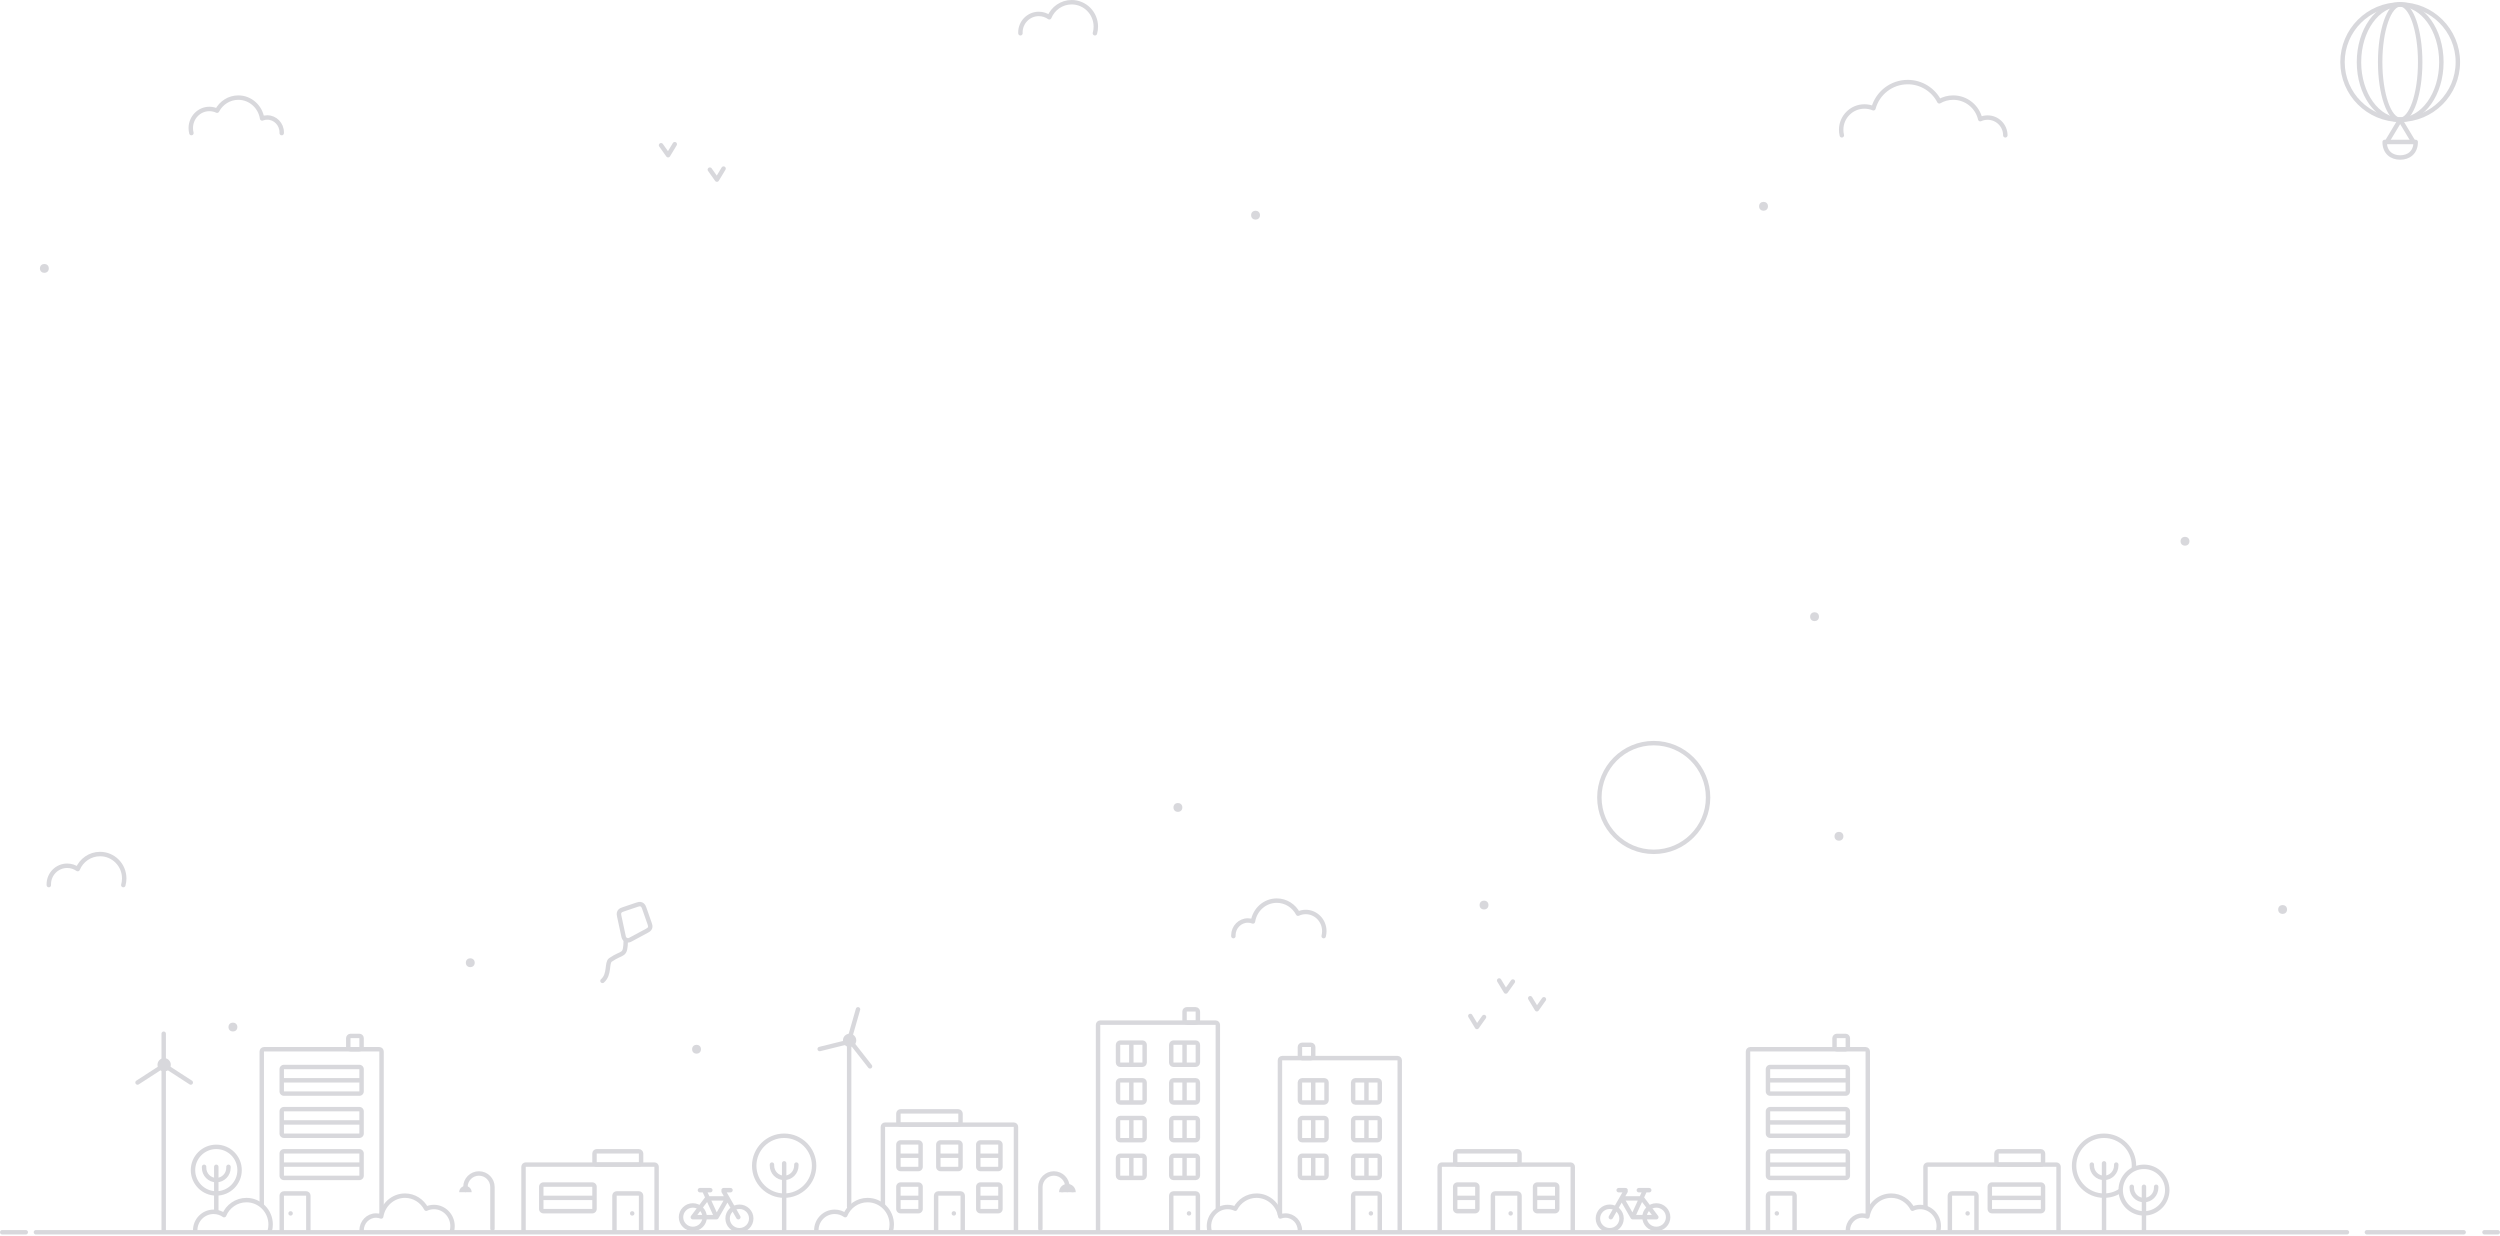 <svg xmlns="http://www.w3.org/2000/svg" width="1127" height="557" viewBox="0 0 1127 557">
  <g fill="none" fill-rule="evenodd" transform="translate(1 1)">
    <g transform="translate(0 334)">
      <path stroke="#D8D8DC" stroke-linecap="round" stroke-width="2" d="M15.197,220.5 L1057,220.5"/>
      <g stroke="#D8D8DC" stroke-width="2" transform="translate(934 177)">
        <path d="M26.95,14.671 C26.983,14.285 27,13.895 27,13.5 C27,6.044 20.956,0 13.5,0 C6.044,0 0,6.044 0,13.5 C0,20.956 6.044,27 13.5,27 L13.5,27 C16.182,27 18.682,26.218 20.783,24.869"/>
        <path stroke-linecap="round" d="M13.5 12.433L13.5 42.874M19 13L19 13.429C19 16.506 16.538 19 13.5 19L13.5 19C10.462 19 8 16.506 8 13.429L8 13"/>
        <g transform="translate(21 14)">
          <circle cx="10.5" cy="10.5" r="10.5"/>
          <path stroke-linecap="round" d="M10.5 9L10.5 28.874M16 9L16 9.429C16 12.506 13.538 15 10.5 15L10.5 15C7.462 15 5 12.506 5 9.429L5 9"/>
        </g>
      </g>
      <g stroke="#D8D8DC" stroke-width="2" transform="translate(339 177)">
        <circle cx="13.5" cy="13.5" r="13.5"/>
        <path stroke-linecap="round" d="M13.5 12.433L13.5 42.874M19 13L19 13.429C19 16.506 16.538 19 13.5 19L13.5 19C10.462 19 8 16.506 8 13.429L8 13"/>
      </g>
      <g stroke="#D8D8DC" stroke-width="2" transform="translate(86 182)">
        <circle cx="10.5" cy="10.5" r="10.5"/>
        <path stroke-linecap="round" d="M10.5 9L10.5 28.874M16 9L16 9.429C16 12.506 13.538 15 10.5 15L10.5 15C7.462 15 5 12.506 5 9.429L5 9"/>
      </g>
      <path stroke="#D8D8DC" stroke-linecap="round" stroke-linejoin="round" stroke-width="2" d="M367.008 220C367.003 219.881 367 219.761 367 219.64 367 215.023 370.708 211.28 375.282 211.28 377.049 211.28 378.687 211.839 380.032 212.79 381.669 208.804 385.561 206 390.103 206 396.121 206 401 210.925 401 217 401 218.04 400.857 219.046 400.59 220L400.59 220M87.008 220C87.003 219.881 87 219.761 87 219.64 87 215.023 90.708 211.28 95.282 211.28 97.049 211.28 98.687 211.839 100.032 212.79 101.669 208.804 105.561 206 110.103 206 116.121 206 121 210.925 121 217 121 218.04 120.857 219.046 120.59 220L120.59 220"/>
      <g transform="translate(648 184)">
        <path stroke="#D8D8DC" stroke-width="2" d="M0,36 L0,7 C-6.76353751e-17,6.448 0.448,6 1,6 L59,6 C59.552,6 60,6.448 60,7 L60,36"/>
        <rect width="29" height="6" x="7" stroke="#D8D8DC" stroke-width="2" rx="1"/>
        <path fill="#D8D8DC" fill-rule="nonzero" d="M52,20 L52,16 L44,16 L44,20 L52,20 Z M52,22 L44,22 L44,26 L52,26 L52,22 Z M16,20 L16,16 L8,16 L8,20 L16,20 Z M16,22 L8,22 L8,26 L16,26 L16,22 Z M8,14 L16,14 C17.105,14 18,14.895 18,16 L18,26 C18,27.105 17.105,28 16,28 L8,28 C6.895,28 6,27.105 6,26 L6,16 C6,14.895 6.895,14 8,14 Z M44,14 L52,14 C53.105,14 54,14.895 54,16 L54,26 C54,27.105 53.105,28 52,28 L44,28 C42.895,28 42,27.105 42,26 L42,16 C42,14.895 42.895,14 44,14 Z"/>
        <path stroke="#D8D8DC" stroke-width="2" d="M24,37 L24,20 C24,19.448 24.448,19 25,19 L25,19 L35,19 C35.552,19 36,19.448 36,20 L36,37"/>
        <circle cx="32" cy="28" r="1" fill="#D8D8DC"/>
      </g>
      <g transform="translate(235 184)">
        <path stroke="#D8D8DC" stroke-width="2" d="M0,36 L0,7 C-6.76353751e-17,6.448 0.448,6 1,6 L59,6 C59.552,6 60,6.448 60,7 L60,36"/>
        <rect width="21" height="6" x="32" stroke="#D8D8DC" stroke-width="2" rx="1"/>
        <path fill="#D8D8DC" fill-rule="nonzero" d="M24,6 L24,2 L2,2 L2,6 L24,6 Z M24,8 L2,8 L2,12 L24,12 L24,8 Z M2,0 L24,0 C25.105,-2.22044605e-16 26,0.895 26,2 L26,12 C26,13.105 25.105,14 24,14 L2,14 C0.895,14 1.11022302e-16,13.105 0,12 L0,2 C-2.22044605e-16,0.895 0.895,2.22044605e-16 2,0 Z" transform="translate(7 14)"/>
        <g transform="translate(41 19)">
          <path stroke="#D8D8DC" stroke-width="2" d="M0,18 L0,1 C0,0.448 0.448,0 1,0 L1,0 L11,0 C11.552,0 12,0.448 12,1 L12,18"/>
          <circle cx="8" cy="9" r="1" fill="#D8D8DC"/>
        </g>
      </g>
      <g transform="translate(867 184)">
        <path stroke="#D8D8DC" stroke-width="2" d="M0,25.566 L0,7 C-6.76353751e-17,6.448 0.448,6 1,6 L59,6 C59.552,6 60,6.448 60,7 L60,36"/>
        <rect width="21" height="6" x="32" stroke="#D8D8DC" stroke-width="2" rx="1"/>
        <path fill="#D8D8DC" fill-rule="nonzero" d="M24,6 L24,2 L2,2 L2,6 L24,6 Z M24,8 L2,8 L2,12 L24,12 L24,8 Z M2,0 L24,0 C25.105,-2.22044605e-16 26,0.895 26,2 L26,12 C26,13.105 25.105,14 24,14 L2,14 C0.895,14 1.11022302e-16,13.105 0,12 L0,2 C-2.22044605e-16,0.895 0.895,2.22044605e-16 2,0 Z" transform="translate(28 14)"/>
        <g transform="translate(11 19)">
          <path stroke="#D8D8DC" stroke-width="2" d="M0,18 L0,1 C0,0.448 0.448,0 1,0 L1,0 L11,0 C11.552,0 12,0.448 12,1 L12,18"/>
          <circle cx="8" cy="9" r="1" fill="#D8D8DC"/>
        </g>
      </g>
      <g transform="translate(397 166)">
        <path stroke="#D8D8DC" stroke-width="2" d="M4.4408921e-16,42.385 L0,7 C-6.76353751e-17,6.448 0.448,6 1,6 L59,6 C59.552,6 60,6.448 60,7 L60,54"/>
        <rect width="28" height="6" x="7" stroke="#D8D8DC" stroke-width="2" rx="1"/>
        <path fill="#D8D8DC" fill-rule="nonzero" d="M46,6 L46,2 L38,2 L38,6 L46,6 Z M46,8 L38,8 L38,12 L46,12 L46,8 Z M28,6 L28,2 L20,2 L20,6 L28,6 Z M28,8 L20,8 L20,12 L28,12 L28,8 Z M10,6 L10,2 L2,2 L2,6 L10,6 Z M10,8 L2,8 L2,12 L10,12 L10,8 Z M46,25 L46,21 L38,21 L38,25 L46,25 Z M46,27 L38,27 L38,31 L46,31 L46,27 Z M10,25 L10,21 L2,21 L2,25 L10,25 Z M10,27 L2,27 L2,31 L10,31 L10,27 Z M2,19 L10,19 C11.105,19 12,19.895 12,21 L12,31 C12,32.105 11.105,33 10,33 L2,33 C0.895,33 1.11022302e-16,32.105 0,31 L0,21 C-2.22044605e-16,19.895 0.895,19 2,19 Z M38,19 L46,19 C47.105,19 48,19.895 48,21 L48,31 C48,32.105 47.105,33 46,33 L38,33 C36.895,33 36,32.105 36,31 L36,21 C36,19.895 36.895,19 38,19 Z M2,0 L10,0 C11.105,-2.22044605e-16 12,0.895 12,2 L12,12 C12,13.105 11.105,14 10,14 L2,14 C0.895,14 1.11022302e-16,13.105 0,12 L0,2 C-2.22044605e-16,0.895 0.895,2.22044605e-16 2,0 Z M20,0 L28,0 C29.105,-2.22044605e-16 30,0.895 30,2 L30,12 C30,13.105 29.105,14 28,14 L20,14 C18.895,14 18,13.105 18,12 L18,2 C18,0.895 18.895,2.22044605e-16 20,0 Z M38,0 L46,0 C47.105,-2.22044605e-16 48,0.895 48,2 L48,12 C48,13.105 47.105,14 46,14 L38,14 C36.895,14 36,13.105 36,12 L36,2 C36,0.895 36.895,2.22044605e-16 38,0 Z" transform="translate(6 13)"/>
        <path stroke="#D8D8DC" stroke-width="2" d="M24,55 L24,38 C24,37.448 24.448,37 25,37 L25,37 L35,37 C35.552,37 36,37.448 36,38 L36,55"/>
        <circle cx="32" cy="46" r="1" fill="#D8D8DC"/>
      </g>
      <g transform="translate(544 136)">
        <g transform="translate(32)">
          <path stroke="#D8D8DC" stroke-width="2" d="M0,76.801 L0,7 C-6.76353751e-17,6.448 0.448,6 1,6 L53,6 C53.552,6 54,6.448 54,7 L54,84"/>
          <rect width="6" height="6" x="9" stroke="#D8D8DC" stroke-width="2" rx="1"/>
          <g stroke="#D8D8DC" stroke-width="2" transform="rotate(90 2.5 18.5)">
            <rect width="10" height="12" rx="1"/>
            <path d="M0,6 L10,6"/>
          </g>
          <g stroke="#D8D8DC" stroke-width="2" transform="rotate(90 14.5 30.5)">
            <rect width="10" height="12" rx="1"/>
            <path d="M0,6 L10,6"/>
          </g>
          <g stroke="#D8D8DC" stroke-width="2" transform="rotate(90 -6 27)">
            <rect width="10" height="12" rx="1"/>
            <path d="M0,6 L10,6"/>
          </g>
          <g stroke="#D8D8DC" stroke-width="2" transform="rotate(90 6 39)">
            <rect width="10" height="12" rx="1"/>
            <path d="M0,6 L10,6"/>
          </g>
          <g stroke="#D8D8DC" stroke-width="2" transform="rotate(90 -14.5 35.5)">
            <rect width="10" height="12" rx="1"/>
            <path d="M0,6 L10,6"/>
          </g>
          <g stroke="#D8D8DC" stroke-width="2" transform="rotate(90 -2.5 47.5)">
            <rect width="10" height="12" rx="1"/>
            <path d="M0,6 L10,6"/>
          </g>
          <path stroke="#D8D8DC" stroke-width="2" d="M33,85 L33,68 C33,67.448 33.448,67 34,67 L34,67 L44,67 C44.552,67 45,67.448 45,68 L45,85"/>
          <circle cx="41" cy="76" r="1" fill="#D8D8DC"/>
        </g>
        <path stroke="#D8D8DC" stroke-linecap="round" stroke-linejoin="round" stroke-width="2" d="M0.285,84 C0.099,83.286 0,82.535 0,81.76 C0,76.988 3.755,73.12 8.386,73.12 C9.624,73.12 10.799,73.396 11.857,73.892 C13.693,70.384 17.292,68 21.432,68 C26.84,68 31.325,72.068 32.163,77.395 C32.882,77.114 33.662,76.96 34.477,76.96 C38.08,76.96 41,79.969 41,83.68 C41,83.787 40.998,83.894 40.993,84 L40.993,84"/>
      </g>
      <g transform="translate(117 132)">
        <path stroke="#D8D8DC" stroke-width="2" d="M0,80.432 L0,7.051 C-6.76353751e-17,6.471 0.448,6 1,6 L53,6 C53.552,6 54,6.471 54,7.051 L54,76.64" transform="matrix(-1 0 0 1 54 0)"/>
        <rect width="6" height="6" x="39" stroke="#D8D8DC" stroke-width="2" rx="1" transform="matrix(-1 0 0 1 84 0)"/>
        <path fill="#D8D8DC" fill-rule="nonzero" d="M36,44 L36,40 L2,40 L2,44 L36,44 Z M36,46 L2,46 L2,50 L36,50 L36,46 Z M36,25 L36,21 L2,21 L2,25 L36,25 Z M36,27 L2,27 L2,31 L36,31 L36,27 Z M36,6 L36,2 L2,2 L2,6 L36,6 Z M36,8 L2,8 L2,12 L36,12 L36,8 Z M2,0 L36,0 C37.105,-2.22044605e-16 38,0.895 38,2 L38,12 C38,13.105 37.105,14 36,14 L2,14 C0.895,14 1.11022302e-16,13.105 0,12 L0,2 C-2.22044605e-16,0.895 0.895,2.22044605e-16 2,0 Z M2,19 L36,19 C37.105,19 38,19.895 38,21 L38,31 C38,32.105 37.105,33 36,33 L2,33 C0.895,33 1.11022302e-16,32.105 0,31 L0,21 C-2.22044605e-16,19.895 0.895,19 2,19 Z M2,38 L36,38 C37.105,38 38,38.895 38,40 L38,50 C38,51.105 37.105,52 36,52 L2,52 C0.895,52 1.11022302e-16,51.105 0,50 L0,40 C-2.22044605e-16,38.895 0.895,38 2,38 Z" transform="translate(8 13)"/>
        <path stroke="#D8D8DC" stroke-width="2" d="M9,89 L9,72 C9,71.448 9.448,71 10,71 L10,71 L20,71 C20.552,71 21,71.448 21,72 L21,89" transform="matrix(-1 0 0 1 30 0)"/>
        <circle cx="13" cy="80" r="1" fill="#D8D8DC" transform="matrix(-1 0 0 1 26 0)"/>
        <path stroke="#D8D8DC" stroke-linecap="round" stroke-linejoin="round" stroke-width="2" d="M45.285,88 C45.099,87.286 45,86.535 45,85.76 C45,80.988 48.755,77.12 53.386,77.12 C54.624,77.12 55.799,77.396 56.857,77.892 C58.693,74.384 62.292,72 66.432,72 C71.84,72 76.325,76.068 77.163,81.395 C77.882,81.114 78.662,80.96 79.477,80.96 C83.08,80.96 86,83.969 86,87.68 C86,87.787 85.998,87.894 85.993,88 L85.993,88" transform="matrix(-1 0 0 1 131 0)"/>
        <g transform="translate(89 62)">
          <path stroke="#D8D8DC" stroke-linecap="round" stroke-width="2" d="M2.812,7.419 L2.812,6.106 C2.812,2.734 5.541,0 8.906,0 L8.906,0 L8.906,0 C12.272,0 15,2.734 15,6.106 L15,24.894"/>
          <path fill="#D8D8DC" d="M0,8.455 L0,8.455 C0,6.898 1.259,5.636 2.812,5.636 L2.812,5.636 L2.812,5.636 C4.366,5.636 5.625,6.898 5.625,8.455 L5.625,8.455"/>
        </g>
      </g>
      <g transform="translate(787 132)">
        <path stroke="#D8D8DC" stroke-width="2" d="M0,80.432 L0,7.051 C-6.76353751e-17,6.471 0.448,6 1,6 L53,6 C53.552,6 54,6.471 54,7.051 L54,88" transform="matrix(-1 0 0 1 54 0)"/>
        <rect width="6" height="6" x="39" stroke="#D8D8DC" stroke-width="2" rx="1" transform="matrix(-1 0 0 1 84 0)"/>
        <path fill="#D8D8DC" fill-rule="nonzero" d="M36,44 L36,40 L2,40 L2,44 L36,44 Z M36,46 L2,46 L2,50 L36,50 L36,46 Z M36,25 L36,21 L2,21 L2,25 L36,25 Z M36,27 L2,27 L2,31 L36,31 L36,27 Z M36,6 L36,2 L2,2 L2,6 L36,6 Z M36,8 L2,8 L2,12 L36,12 L36,8 Z M2,0 L36,0 C37.105,-2.22044605e-16 38,0.895 38,2 L38,12 C38,13.105 37.105,14 36,14 L2,14 C0.895,14 1.11022302e-16,13.105 0,12 L0,2 C-2.22044605e-16,0.895 0.895,2.22044605e-16 2,0 Z M2,19 L36,19 C37.105,19 38,19.895 38,21 L38,31 C38,32.105 37.105,33 36,33 L2,33 C0.895,33 1.11022302e-16,32.105 0,31 L0,21 C-2.22044605e-16,19.895 0.895,19 2,19 Z M2,38 L36,38 C37.105,38 38,38.895 38,40 L38,50 C38,51.105 37.105,52 36,52 L2,52 C0.895,52 1.11022302e-16,51.105 0,50 L0,40 C-2.22044605e-16,38.895 0.895,38 2,38 Z" transform="translate(8 13)"/>
        <path stroke="#D8D8DC" stroke-width="2" d="M9,89 L9,72 C9,71.448 9.448,71 10,71 L10,71 L20,71 C20.552,71 21,71.448 21,72 L21,89" transform="matrix(-1 0 0 1 30 0)"/>
        <circle cx="13" cy="80" r="1" fill="#D8D8DC" transform="matrix(-1 0 0 1 26 0)"/>
        <path stroke="#D8D8DC" stroke-linecap="round" stroke-linejoin="round" stroke-width="2" d="M45.285,88 C45.099,87.286 45,86.535 45,85.76 C45,80.988 48.755,77.12 53.386,77.12 C54.624,77.12 55.799,77.396 56.857,77.892 C58.693,74.384 62.292,72 66.432,72 C71.84,72 76.325,76.068 77.163,81.395 C77.882,81.114 78.662,80.96 79.477,80.96 C83.08,80.96 86,83.969 86,87.68 C86,87.787 85.998,87.894 85.993,88 L85.993,88" transform="matrix(-1 0 0 1 131 0)"/>
      </g>
      <g transform="translate(494 120)">
        <path stroke="#D8D8DC" stroke-width="2" d="M0,100 L0,7 C-6.76353751e-17,6.448 0.448,6 1,6 L53,6 C53.552,6 54,6.448 54,7 L54,90.288"/>
        <rect width="6" height="6" x="39" stroke="#D8D8DC" stroke-width="2" rx="1"/>
        <g stroke="#D8D8DC" stroke-width="2" transform="rotate(90 -5.5 26.5)">
          <rect width="10" height="12" rx="1"/>
          <path d="M0,6 L10,6"/>
        </g>
        <g stroke="#D8D8DC" stroke-width="2" transform="rotate(90 6.5 38.5)">
          <rect width="10" height="12" rx="1"/>
          <path d="M0,6 L10,6"/>
        </g>
        <g stroke="#D8D8DC" stroke-width="2" transform="rotate(90 3 18)">
          <rect width="10" height="12" rx="1"/>
          <path d="M0,6 L10,6"/>
        </g>
        <g stroke="#D8D8DC" stroke-width="2" transform="rotate(90 15 30)">
          <rect width="10" height="12" rx="1"/>
          <path d="M0,6 L10,6"/>
        </g>
        <g stroke="#D8D8DC" stroke-width="2" transform="rotate(90 -14 35)">
          <rect width="10" height="12" rx="1"/>
          <path d="M0,6 L10,6"/>
        </g>
        <g stroke="#D8D8DC" stroke-width="2" transform="rotate(90 -2 47)">
          <rect width="10" height="12" rx="1"/>
          <path d="M0,6 L10,6"/>
        </g>
        <g stroke="#D8D8DC" stroke-width="2" transform="rotate(90 -22.5 43.5)">
          <rect width="10" height="12" rx="1"/>
          <path d="M0,6 L10,6"/>
        </g>
        <g stroke="#D8D8DC" stroke-width="2" transform="rotate(90 -10.5 55.5)">
          <rect width="10" height="12" rx="1"/>
          <path d="M0,6 L10,6"/>
        </g>
        <path stroke="#D8D8DC" stroke-width="2" d="M33,101 L33,84 C33,83.448 33.448,83 34,83 L34,83 L44,83 C44.552,83 45,83.448 45,84 L45,101"/>
        <circle cx="41" cy="92" r="1" fill="#D8D8DC"/>
      </g>
      <g stroke="#D8D8DC" transform="matrix(-1 0 0 1 483 194)">
        <path stroke-linecap="round" stroke-width="2" d="M2.812,7.419 L2.812,6.106 C2.812,2.734 5.541,0 8.906,0 L8.906,0 L8.906,0 C12.272,0 15,2.734 15,6.106 L15,24.894"/>
        <path fill="#D8D8DC" stroke-width="1.9" d="M0,8.455 L0,8.455 C0,6.898 1.259,5.636 2.812,5.636 L2.812,5.636 L2.812,5.636 C4.366,5.636 5.625,6.898 5.625,8.455 L5.625,8.455"/>
      </g>
      <path stroke="#D8D8DC" stroke-linecap="round" stroke-linejoin="round" stroke-width="2" d="M21.008,64 C21.003,63.881 21,63.761 21,63.64 C21,59.023 24.708,55.28 29.282,55.28 C31.049,55.28 32.687,55.839 34.032,56.79 C35.669,52.804 39.561,50 44.103,50 C50.121,50 55,54.925 55,61 C55,62.04 54.857,63.046 54.59,64 L54.59,64"/>
      <path stroke="#D8D8DC" stroke-linecap="round" stroke-linejoin="round" stroke-width="2" d="M555.285,87 C555.099,86.286 555,85.535 555,84.76 C555,79.988 558.755,76.12 563.386,76.12 C564.624,76.12 565.799,76.396 566.857,76.892 C568.693,73.384 572.292,71 576.432,71 C581.84,71 586.325,75.068 587.163,80.395 C587.882,80.114 588.662,79.96 589.477,79.96 C593.08,79.96 596,82.969 596,86.68 C596,86.787 595.998,86.894 595.993,87 L595.993,87" transform="matrix(-1 0 0 1 1151 0)"/>
      <circle cx="668" cy="73" r="2" fill="#D8D8DC"/>
      <circle cx="313" cy="138" r="2" fill="#D8D8DC"/>
      <circle cx="211" cy="99" r="2" fill="#D8D8DC"/>
      <circle cx="104" cy="128" r="2" fill="#D8D8DC"/>
      <circle cx="828" cy="42" r="2" fill="#D8D8DC"/>
      <circle cx="1028" cy="75" r="2" fill="#D8D8DC"/>
      <circle cx="530" cy="29" r="2" fill="#D8D8DC"/>
      <circle cx="744.5" cy="24.5" r="24.5" stroke="#D8D8DC" stroke-width="2"/>
      <path stroke="#D8D8DC" stroke-linecap="round" stroke-width="2" d="M1066 220.5L1109.611 220.5M0 220.5L10.611 220.5M1119 220.5L1124.984 220.5"/>
      <g transform="translate(61 131)">
        <polyline stroke="#D8D8DC" stroke-linecap="round" stroke-width="2" points="11.796 89 11.796 13.945 11.796 0"/>
        <circle cx="12" cy="14" r="3" fill="#D8D8DC"/>
        <g stroke="#D8D8DC" stroke-linecap="round" stroke-width="2" transform="translate(0 14)">
          <path d="M11,8 L23.259,0.061" transform="matrix(-1 0 0 1 35 0)"/>
          <path d="M1.84741111e-13,8 L12.259,0.061"/>
        </g>
      </g>
      <g transform="translate(368 120)">
        <polyline stroke="#D8D8DC" stroke-linecap="round" stroke-width="2" points="13.796 89 13.796 13.945 17.796 0"/>
        <circle cx="14" cy="14" r="3" fill="#D8D8DC"/>
        <g stroke="#D8D8DC" stroke-linecap="round" stroke-width="2" transform="rotate(19 -29.33 14.488)">
          <path d="M11,8 L23.259,0.061" transform="matrix(-1 0 0 1 35 0)"/>
          <path d="M1.84741111e-13,8 L12.259,0.061"/>
        </g>
      </g>
      <g stroke="#D8D8DC" stroke-linecap="round" stroke-width="2" transform="translate(306 201)">
        <ellipse cx="26.333" cy="13.294" rx="5.333" ry="5.294"/>
        <ellipse cx="5.333" cy="12.706" rx="5.333" ry="5.294"/>
        <path d="M5.333 12.706L11.733 4.235M5.333 12.706L16 12.706M20.267 5.294L16 12.706M10.667 1.059L16 12.706M19.2 1.059L25.836 12.706M11.733 4.235L20.267 4.235M19.2.529L22.304.529M8.533.529L13.206.529"/>
      </g>
      <g stroke="#D8D8DC" stroke-linecap="round" stroke-width="2" transform="matrix(-1 0 0 1 751 201)">
        <ellipse cx="26.333" cy="13.294" rx="5.333" ry="5.294"/>
        <ellipse cx="5.333" cy="12.706" rx="5.333" ry="5.294"/>
        <path d="M5.333 12.706L11.733 4.235M5.333 12.706L16 12.706M20.267 5.294L16 12.706M10.667 1.059L16 12.706M19.2 1.059L25.836 12.706M11.733 4.235L20.267 4.235M19.2.529L22.304.529M8.533.529L13.206.529"/>
      </g>
      <g stroke="#D8D8DC" stroke-linecap="round" stroke-width="2" transform="rotate(49 68.297 347.036)">
        <path d="M6.524,1.941 L13.202,1.977 C14.088,1.982 14.409,2.075 14.733,2.249 C15.057,2.423 15.311,2.677 15.484,3.001 C15.658,3.324 15.751,3.646 15.755,4.532 L15.791,11.939 C15.795,12.751 15.724,13.047 15.582,13.353 C15.441,13.659 15.23,13.909 14.951,14.099 C14.673,14.289 14.393,14.409 13.591,14.539 L5.091,15.928 C4.001,16.106 2.973,15.366 2.795,14.276 C2.765,14.091 2.761,13.902 2.783,13.715 L3.923,4.236 C4.023,3.408 4.136,3.117 4.323,2.826 C4.51,2.535 4.763,2.312 5.075,2.163 C5.387,2.013 5.69,1.937 6.524,1.941 Z" transform="rotate(-68 9.29 8.941)"/>
        <path d="M13,17 C18.75,22.197 15.98,21.215 15.227,28.076 C14.982,30.306 20,32.496 20,37"/>
      </g>
      <g stroke="#D8D8DC" stroke-linecap="round" stroke-linejoin="round" stroke-width="2" transform="matrix(-1 0 0 1 695 107)">
        <polyline points="0 8.471 3.185 12.965 6.181 8"/>
        <polyline points="14 .471 17.185 4.965 20.181 0"/>
        <polyline points="27 16.471 30.185 20.965 33.181 16"/>
      </g>
    </g>
    <path stroke="#D8D8DC" stroke-linecap="round" stroke-linejoin="round" stroke-width="2" d="M459.008 14C459.003 13.881 459 13.761 459 13.64 459 9.023 462.708 5.28 467.282 5.28 469.049 5.28 470.687 5.839 472.032 6.79 473.669 2.804 477.561 0 482.103 0 488.121 0 493 4.925 493 11 493 12.04 492.857 13.046 492.59 14L492.59 14M85.285 59C85.099 58.286 85 57.535 85 56.76 85 51.988 88.755 48.12 93.386 48.12 94.624 48.12 95.799 48.396 96.857 48.892 98.693 45.384 102.292 43 106.432 43 111.84 43 116.325 47.068 117.163 52.395 117.882 52.114 118.662 51.96 119.477 51.96 123.08 51.96 126 54.969 126 58.68 126 58.787 125.998 58.894 125.993 59L125.993 59"/>
    <circle cx="984" cy="243" r="2" fill="#D8D8DC"/>
    <circle cx="817" cy="277" r="2" fill="#D8D8DC"/>
    <circle cx="565" cy="96" r="2" fill="#D8D8DC"/>
    <circle cx="794" cy="92" r="2" fill="#D8D8DC"/>
    <circle cx="19" cy="120" r="2" fill="#D8D8DC"/>
    <g stroke="#D8D8DC" stroke-linecap="round" stroke-linejoin="round" stroke-width="2" transform="translate(1055 1)">
      <circle cx="26" cy="26" r="26"/>
      <ellipse cx="26" cy="26" rx="18.571" ry="26"/>
      <ellipse cx="26" cy="26" rx="9.02" ry="26"/>
      <path d="M26,52 L20,62"/>
      <path d="M32,52 L26,62" transform="matrix(-1 0 0 1 58 0)"/>
      <path d="M33,62 C33,66.677 29.866,69 26,69 C22.134,69 19,66.677 19,62 L33,62 Z"/>
    </g>
    <path stroke="#D8D8DC" stroke-linecap="round" stroke-linejoin="round" stroke-width="2" d="M829.299,60 C829.104,59.199 829,58.362 829,57.5 C829,51.701 833.701,47 839.5,47 C840.937,47 842.307,47.289 843.554,47.811 C845.395,41.006 851.613,36 859,36 C865.2,36 870.576,39.526 873.232,44.682 C875.075,43.613 877.216,43 879.5,43 C885.446,43 890.423,47.152 891.689,52.715 C892.698,52.256 893.819,52 895,52 C899.418,52 903,55.582 903,60 L903,60"/>
    <path stroke="#979797"/>
    <g stroke="#D8D8DC" stroke-linecap="round" stroke-linejoin="round" stroke-width="2" transform="translate(297 64)">
      <polyline points="0 .471 3.185 4.965 6.181 0"/>
      <polyline points="22 11.471 25.185 15.965 28.181 11"/>
    </g>
  </g>
</svg>
